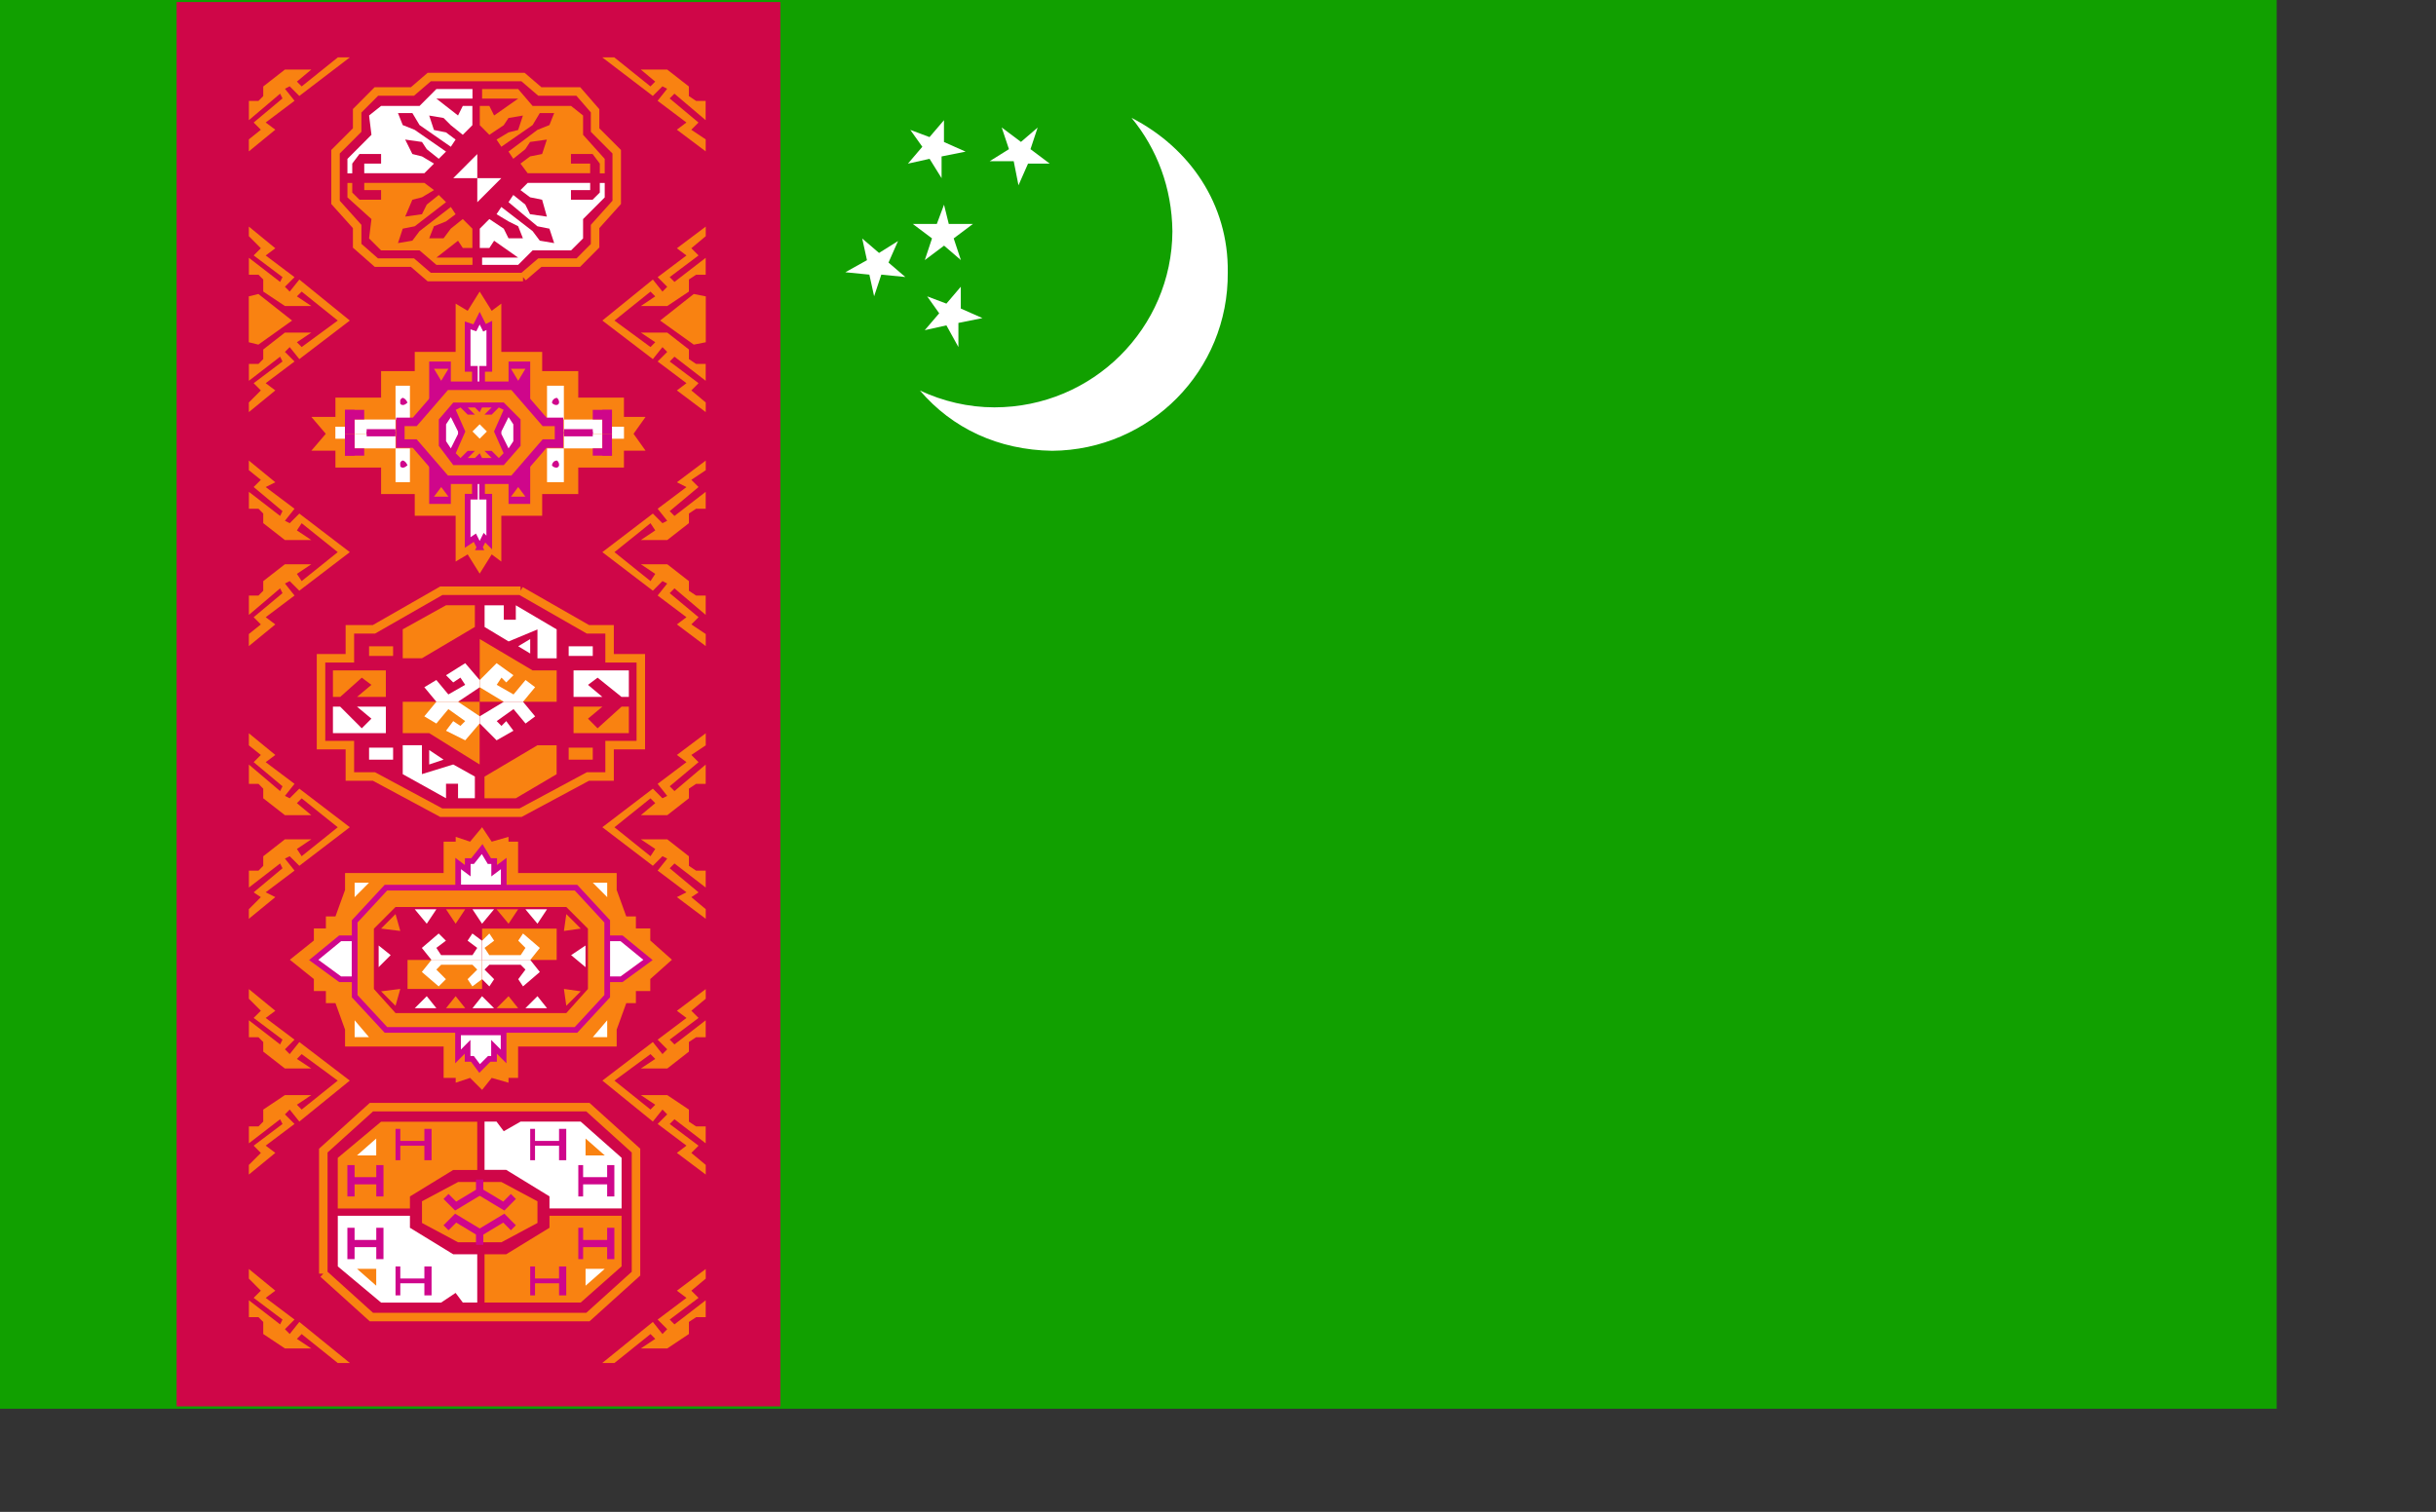 <?xml version="1.0" encoding="UTF-8" standalone="no"?>
<svg
   xmlns:dc="http://purl.org/dc/elements/1.1/"
   xmlns:cc="http://web.resource.org/cc/"
   xmlns:rdf="http://www.w3.org/1999/02/22-rdf-syntax-ns#"
   xmlns:svg="http://www.w3.org/2000/svg"
   xmlns="http://www.w3.org/2000/svg"
   xmlns:sodipodi="http://inkscape.sourceforge.net/DTD/sodipodi-0.dtd"
   xmlns:inkscape="http://www.inkscape.org/namespaces/inkscape"
   width="704pt"
   height="437pt"
   id="svg2"
   sodipodi:version="0.32"
   inkscape:version="0.43"
   sodipodi:docname="turkmenistan3.svg"
   sodipodi:docbase="flags/src"
   version="1.0">
  <rect width="100%" height="100%" fill="#333333" stroke="none"/>
  <sodipodi:namedview
     inkscape:cy="41.638135"
     inkscape:cx="417.5831"
     inkscape:zoom="0.70710678"
     inkscape:window-height="1109"
     inkscape:window-width="988"
     inkscape:pageshadow="2"
     inkscape:pageopacity="0.0"
     borderopacity="1.0"
     bordercolor="#666666"
     pagecolor="#ffffff"
     id="base"
     inkscape:window-x="175"
     inkscape:window-y="35"
     inkscape:current-layer="svg2" />
  <defs
     id="defs4">
    <marker
       id="ArrowEnd"
       viewBox="0 0 10 10"
       refX="0"
       refY="5"
       markerUnits="strokeWidth"
       markerWidth="4"
       markerHeight="3"
       orient="auto">
      <path
         d="M 0,0 L 10,5 L 0,10 L 0,0 z "
         id="path7" />
    </marker>
    <marker
       id="ArrowStart"
       viewBox="0 0 10 10"
       refX="10"
       refY="5"
       markerUnits="strokeWidth"
       markerWidth="4"
       markerHeight="3"
       orient="auto">
      <path
         d="M 10,0 L 0,5 L 10,10 L 10,0 z "
         id="path10" />
    </marker>
  </defs>
  <g
     id="g1845"
     transform="matrix(5,0,0,5,-43.975,-210.506)">
    <path
       style="fill:#11a000;stroke:none;fill-opacity:1"
       d="M 8.504,150.688 L 184.25,150.688 L 184.25,42.07 L 8.504,42.07 L 8.504,150.688 z "
       id="path16" />
    <path
       style="fill:none;stroke:#000000;stroke-width:0"
       d="M 8.504,150.688 L 184.25,150.688 L 184.25,42.07 L 8.504,42.07 L 8.504,150.688 z "
       id="path18" />
    <path
       style="fill:#cf0648;stroke:none;fill-opacity:1"
       d="M 22.406,150.504 L 68.934,150.504 L 68.934,42.258 L 22.406,42.258 L 22.406,150.504 z "
       id="path20" />
    <path
       style="fill:#ffffff;stroke:none"
       d="M 79.688,72.199 C 82.191,75.129 85.734,76.785 89.883,76.848 C 97.394,76.789 103.488,70.676 103.414,63.086 C 103.484,57.828 100.461,53.477 95.996,51.184 C 97.957,53.563 99.109,56.574 99.148,59.926 C 99.113,67.387 93.023,73.496 85.43,73.5 C 83.426,73.5 81.453,73.031 79.684,72.199"
       id="path22" />
    <path
       style="fill:#ffffff;stroke:none"
       d="M 83.766,59.363 L 81.914,59.363 L 81.547,57.879 L 80.992,59.363 L 79.141,59.363 L 80.621,60.477 L 80.066,62.149 L 81.551,61.035 L 82.848,62.149 L 82.293,60.477 L 83.773,59.363"
       id="path24" />
    <path
       style="fill:#ffffff;stroke:none"
       d="M 78.023,60.668 L 76.539,61.598 L 75.242,60.484 L 75.609,62.156 L 73.941,63.086 L 75.793,63.27 L 76.16,64.938 L 76.715,63.27 L 78.566,63.453 L 77.269,62.34 L 78.008,60.668"
       id="path26" />
    <path
       style="fill:#ffffff;stroke:none"
       d="M 82.84,64.203 L 81.731,65.504 L 80.25,64.945 L 81.176,66.25 L 80.062,67.551 L 81.731,67.18 L 82.656,68.852 L 82.656,66.992 L 84.508,66.621 L 82.84,65.883 L 82.84,64.211"
       id="path28" />
    <path
       style="fill:#ffffff;stroke:none"
       d="M 81.543,51.367 L 80.43,52.668 L 78.949,52.113 L 79.875,53.414 L 78.766,54.715 L 80.434,54.344 L 81.359,55.832 L 81.359,54.16 L 83.211,53.789 L 81.543,53.047 L 81.543,51.375"
       id="path30" />
    <path
       style="fill:#ffffff;stroke:none"
       d="M 88.773,51.926 L 87.477,53.039 L 85.992,51.926 L 86.551,53.598 L 85.066,54.527 L 86.918,54.527 L 87.285,56.383 L 88.023,54.711 L 89.691,54.711 L 88.211,53.598 L 88.766,51.926"
       id="path32" />
    <path
       style="fill:#f98211;stroke:none"
       d="M 35.754,66.809 L 31.863,63.649 L 31.121,64.578 L 30.754,64.207 L 31.492,63.465 L 29.27,61.793 L 30.012,61.238 L 27.973,59.566 L 27.973,60.305 L 28.898,61.234 L 28.344,61.789 L 30.566,63.461 L 30.383,63.832 L 27.977,61.973 L 27.977,63.277 L 28.715,63.277 L 29.082,63.645 L 29.082,64.574 L 30.75,65.688 L 32.785,65.688 L 31.676,64.945 L 32.043,64.578 L 34.824,66.809 L 32.043,68.852 L 31.676,68.481 L 32.785,67.738 L 30.75,67.738 L 29.082,69.039 L 29.082,69.781 L 28.715,70.152 L 27.977,70.152 L 27.977,71.453 L 30.383,69.594 L 30.566,69.965 L 28.344,71.637 L 28.898,72.195 L 27.973,73.125 L 27.973,73.867 L 30.012,72.195 L 29.27,71.637 L 31.492,69.965 L 30.754,69.227 L 31.121,68.856 L 31.863,69.781 L 35.754,66.809"
       id="path34" />
    <path
       style="fill:#f98211;stroke:none"
       d="M 31.305,66.809 L 28.707,64.762 L 27.969,64.945 L 27.969,68.481 L 28.707,68.664 L 31.305,66.809"
       id="path36" />
    <path
       style="fill:none;stroke:#f98211;stroke-width:0.655"
       d="M 49.102,63.457 L 50.398,62.344 L 53.363,62.344 L 54.656,61.043 L 54.656,59.559 L 56.324,57.699 L 56.324,53.797 L 54.656,52.125 L 54.656,50.641 L 53.363,49.152 L 50.398,49.152 L 49.102,48.039 L 41.875,48.039 L 40.582,49.152 L 37.801,49.152 L 36.32,50.641 L 36.32,52.125 L 34.652,53.797 L 34.652,57.699 L 36.32,59.559 L 36.32,61.043 L 37.801,62.344 L 40.582,62.344 L 41.875,63.457 L 49.102,63.457"
       id="path38" />
    <path
       style="fill:#ffffff;stroke:none"
       d="M 35.938,55.461 L 35.57,55.461 L 35.57,54.348 L 37.422,52.492 L 37.238,51.004 L 38.164,50.266 L 41.129,50.266 L 42.426,48.965 L 45.207,48.965 L 45.207,49.703 L 42.426,49.703 L 44.094,51.004 L 44.461,50.266 L 45.199,50.266 L 45.199,51.75 L 44.461,52.492 L 43.535,51.75 L 42.98,51.195 L 41.871,51.008 L 42.238,52.121 L 43.164,52.305 L 43.906,52.859 L 43.539,53.414 L 41.129,51.742 L 40.574,50.816 L 39.465,50.816 L 39.832,51.742 L 40.758,52.113 L 43.168,53.785 L 42.609,54.34 L 41.684,53.602 L 41.316,53.043 L 40.02,52.859 L 40.574,53.973 L 41.312,54.156 L 42.242,54.711 L 41.5,55.453 L 36.867,55.453 L 36.867,54.711 L 38.164,54.711 L 38.164,53.973 L 36.496,53.973 L 35.941,54.711 L 35.941,55.453"
       id="path40" />
    <path
       style="fill:#f98211;stroke:none"
       d="M 35.938,56.203 L 35.57,56.203 L 35.57,57.316 L 37.422,58.988 L 37.238,60.477 L 38.164,61.402 L 41.129,61.402 L 42.426,62.516 L 45.207,62.516 L 45.207,61.957 L 42.426,61.957 L 44.094,60.656 L 44.461,61.215 L 45.199,61.215 L 45.199,59.727 L 44.461,58.984 L 43.535,59.727 L 42.98,60.469 L 41.871,60.469 L 42.238,59.539 L 43.164,59.168 L 43.906,58.613 L 43.539,58.055 L 41.129,59.914 L 40.574,60.652 L 39.465,60.84 L 39.832,59.727 L 40.758,59.543 L 43.168,57.684 L 42.609,57.129 L 41.684,57.871 L 41.316,58.613 L 40.02,58.797 L 40.574,57.496 L 41.312,57.309 L 42.242,56.754 L 41.5,56.199 L 36.867,56.199 L 36.867,56.754 L 38.164,56.754 L 38.164,57.496 L 36.496,57.496 L 35.941,56.942 L 35.941,56.199"
       id="path42" />
    <path
       style="fill:#f98211;stroke:none"
       d="M 55.031,55.461 L 55.398,55.461 L 55.398,54.348 L 53.73,52.492 L 53.73,51.004 L 52.805,50.266 L 49.84,50.266 L 48.727,48.965 L 45.949,48.965 L 45.949,49.703 L 48.727,49.703 L 46.875,51.004 L 46.508,50.266 L 45.77,50.266 L 45.77,51.75 L 46.508,52.492 L 47.617,51.75 L 47.984,51.195 L 49.094,51.008 L 48.727,52.121 L 47.988,52.305 L 47.062,52.859 L 47.43,53.414 L 49.84,51.742 L 50.395,50.816 L 51.504,50.816 L 51.137,51.742 L 50.211,52.113 L 47.984,53.785 L 48.352,54.34 L 49.277,53.602 L 49.645,53.043 L 50.941,52.859 L 50.574,53.973 L 49.648,54.156 L 48.906,54.711 L 49.461,55.453 L 54.277,55.453 L 54.277,54.711 L 52.797,54.711 L 52.797,53.973 L 54.465,53.973 L 55.02,54.711 L 55.02,55.453"
       id="path44" />
    <path
       style="fill:#ffffff;stroke:none"
       d="M 55.031,56.203 L 55.398,56.203 L 55.398,57.316 L 53.73,58.988 L 53.73,60.477 L 52.805,61.402 L 49.84,61.402 L 48.727,62.516 L 45.949,62.516 L 45.949,61.957 L 48.727,61.957 L 46.875,60.656 L 46.508,61.215 L 45.77,61.215 L 45.77,59.727 L 46.508,58.984 L 47.617,59.727 L 47.984,60.469 L 49.094,60.469 L 48.727,59.539 L 47.988,59.168 L 47.062,58.613 L 47.43,58.055 L 49.84,59.914 L 50.395,60.652 L 51.504,60.84 L 51.137,59.727 L 50.211,59.543 L 47.984,57.684 L 48.352,57.129 L 49.277,57.871 L 49.645,58.613 L 50.941,58.797 L 50.574,57.496 L 49.648,57.309 L 48.906,56.754 L 49.461,56.199 L 54.277,56.199 L 54.277,56.754 L 52.797,56.754 L 52.797,57.496 L 54.465,57.496 L 55.02,56.942 L 55.02,56.199"
       id="path46" />
    <path
       style="fill:#ffffff;stroke:none"
       d="M 45.578,55.832 L 43.727,55.832 L 45.578,53.977 L 45.578,55.832"
       id="path48" />
    <path
       style="fill:#ffffff;stroke:none"
       d="M 45.578,55.832 L 45.578,57.688 L 47.43,55.832 L 45.578,55.832"
       id="path50" />
    <path
       style="fill:#f98211;stroke:none"
       d="M 35.008,95.824 L 36.676,94.336 L 37.418,94.891 L 36.309,95.82 L 38.531,95.82 L 38.531,93.773 L 34.453,93.773 L 34.453,95.82 L 35.008,95.82"
       id="path52" />
    <path
       style="fill:#f98211;stroke:none"
       d="M 37.238,92.66 L 39.09,92.66 L 39.09,91.918 L 37.238,91.918 L 37.238,92.66 z "
       id="path54" />
    <path
       style="fill:#f98211;stroke:none"
       d="M 45.391,88.754 L 43.168,88.754 L 39.832,90.609 L 39.832,92.84 L 41.312,92.84 L 45.391,90.426 L 45.391,88.754"
       id="path56" />
    <path
       style="fill:#ffffff;stroke:none"
       d="M 35.008,96.567 L 36.676,98.238 L 37.418,97.496 L 36.309,96.57 L 38.531,96.57 L 38.531,98.613 L 34.453,98.613 L 34.453,96.57 L 35.008,96.57"
       id="path58" />
    <path
       style="fill:#ffffff;stroke:none"
       d="M 37.238,100.656 L 39.09,100.656 L 39.09,99.731 L 37.238,99.731 L 37.238,100.656 z "
       id="path60" />
    <path
       style="fill:#ffffff;stroke:none"
       d="M 56.699,95.824 L 54.848,94.336 L 54.109,94.891 L 55.219,95.82 L 52.996,95.82 L 52.996,93.773 L 57.258,93.773 L 57.258,95.82 L 56.703,95.82"
       id="path62" />
    <path
       style="fill:#ffffff;stroke:none"
       d="M 52.621,92.66 L 54.477,92.66 L 54.477,91.918 L 52.621,91.918 L 52.621,92.66 z "
       id="path64" />
    <path
       style="fill:none;stroke:#f98211;stroke-width:0.655"
       d="M 48.914,87.637 L 54.105,90.609 L 55.773,90.609 L 55.773,92.84 L 58.18,92.84 L 58.18,99.535 L 55.773,99.535 L 55.773,101.953 L 54.105,101.953 L 48.914,104.742 L 42.801,104.742 L 37.613,101.953 L 35.758,101.953 L 35.758,99.535 L 33.535,99.535 L 33.535,92.84 L 35.758,92.84 L 35.758,90.609 L 37.613,90.609 L 42.801,87.637 L 48.914,87.637"
       id="path66" />
    <path
       style="fill:#f98211;stroke:none"
       d="M 56.699,96.567 L 54.848,98.238 L 54.109,97.496 L 55.219,96.57 L 52.996,96.57 L 52.996,98.613 L 57.258,98.613 L 57.258,96.57 L 56.703,96.57"
       id="path68" />
    <path
       style="fill:#f98211;stroke:none"
       d="M 52.621,100.656 L 54.477,100.656 L 54.477,99.731 L 52.621,99.731 L 52.621,100.656 z "
       id="path70" />
    <path
       style="fill:#f98211;stroke:none"
       d="M 46.133,103.633 L 48.543,103.633 L 51.691,101.777 L 51.691,99.547 L 50.211,99.547 L 46.133,101.965 L 46.133,103.637"
       id="path72" />
    <path
       style="fill:#f98211;stroke:none"
       d="M 39.832,96.192 L 39.832,98.609 L 41.867,98.609 L 45.758,101.027 L 45.758,96.192 L 39.828,96.192"
       id="path74" />
    <path
       style="fill:#f98211;stroke:none"
       d="M 51.695,96.192 L 51.695,93.777 L 49.844,93.777 L 45.766,91.359 L 45.766,96.192 L 51.695,96.192"
       id="path76" />
    <path
       style="fill:#ffffff;stroke:none"
       d="M 41.312,101.773 L 41.312,99.543 L 39.832,99.543 L 39.832,101.773 L 43.168,103.629 L 43.168,102.512 L 44.094,102.512 L 44.094,103.629 L 45.391,103.629 L 45.391,101.957 L 43.723,101.027 L 41.312,101.77"
       id="path78" />
    <path
       style="fill:#ffffff;stroke:none"
       d="M 42.98,100.656 L 41.871,99.914 L 41.871,101.027 L 42.98,100.656"
       id="path80" />
    <path
       style="fill:#ffffff;stroke:none"
       d="M 50.215,90.613 L 50.215,92.844 L 51.695,92.844 L 51.695,90.613 L 48.547,88.758 L 48.547,89.871 L 47.621,89.871 L 47.621,88.758 L 46.141,88.758 L 46.141,90.43 L 47.992,91.543 L 50.219,90.617"
       id="path82" />
    <path
       style="fill:#ffffff;stroke:none"
       d="M 48.73,91.914 L 49.656,92.473 L 49.656,91.359 L 48.73,91.914"
       id="path84" />
    <path
       style="fill:#ffffff;stroke:none"
       d="M 41.5,95.078 L 42.426,96.192 L 44.094,96.192 L 45.762,95.078 L 45.762,94.52 L 44.648,93.219 L 43.168,94.148 L 43.723,94.703 L 44.277,94.332 L 44.645,94.887 L 43.348,95.629 L 42.422,94.516 L 41.496,95.074"
       id="path86" />
    <path
       style="fill:#ffffff;stroke:none"
       d="M 41.5,97.309 L 42.426,96.195 L 44.094,96.195 L 45.762,97.309 L 45.762,97.863 L 44.648,99.164 L 43.168,98.426 L 43.723,97.684 L 44.277,98.055 L 44.645,97.684 L 43.348,96.758 L 42.422,97.871 L 41.496,97.317"
       id="path88" />
    <path
       style="fill:#ffffff;stroke:none"
       d="M 50.027,97.309 L 49.102,96.195 L 47.621,96.195 L 45.77,97.309 L 45.77,97.863 L 47.066,99.164 L 48.363,98.426 L 47.809,97.684 L 47.441,98.055 L 47.074,97.684 L 48.371,96.758 L 49.297,97.871 L 50.039,97.317"
       id="path90" />
    <path
       style="fill:#ffffff;stroke:none"
       d="M 50.027,95.078 L 49.102,96.192 L 47.621,96.192 L 45.77,95.078 L 45.77,94.52 L 47.066,93.219 L 48.363,94.148 L 47.809,94.703 L 47.441,94.332 L 47.074,94.887 L 48.371,95.629 L 49.297,94.516 L 50.039,95.074"
       id="path92" />
    <path
       style="fill:#f98211;stroke:none"
       d="M 34.824,135.254 L 34.824,131.352 L 38.16,128.563 L 45.574,128.563 L 45.574,132.281 L 43.723,132.281 L 40.387,134.324 L 40.387,135.254 L 34.828,135.254"
       id="path94" />
    <path
       style="fill:#ffffff;stroke:none"
       d="M 36.309,131.16 L 37.789,129.859 L 37.789,131.16 L 36.309,131.16"
       id="path96" />
    <path
       style="fill:#cf068b;stroke:none"
       d="M 35.566,134.324 L 36.121,134.324 L 36.121,131.906 L 35.566,131.906 L 35.566,134.324 z "
       id="path98" />
    <path
       style="fill:#cf068b;stroke:none"
       d="M 37.793,134.324 L 38.348,134.324 L 38.348,131.906 L 37.793,131.906 L 37.793,134.324 z "
       id="path100" />
    <path
       style="fill:#cf068b;stroke:none"
       d="M 35.75,133.391 L 38.16,133.391 L 38.16,132.836 L 35.75,132.836 L 35.75,133.391 z "
       id="path102" />
    <path
       style="fill:#cf068b;stroke:none"
       d="M 39.277,131.531 L 39.645,131.531 L 39.645,129.113 L 39.277,129.113 L 39.277,131.531 z "
       id="path104" />
    <path
       style="fill:#cf068b;stroke:none"
       d="M 41.5,131.531 L 42.055,131.531 L 42.055,129.113 L 41.5,129.113 L 41.5,131.531 z "
       id="path106" />
    <path
       style="fill:#cf068b;stroke:none"
       d="M 39.461,130.414 L 41.871,130.414 L 41.871,130.043 L 39.461,130.043 L 39.461,130.414 z "
       id="path108" />
    <path
       style="fill:#ffffff;stroke:none"
       d="M 48.914,128.555 L 53.547,128.555 L 56.699,131.344 L 56.699,135.246 L 51.141,135.246 L 51.141,134.316 L 47.805,132.273 L 46.137,132.273 L 46.137,128.555 L 47.062,128.555 L 47.617,129.297 L 48.914,128.555"
       id="path110" />
    <path
       style="fill:#ffffff;stroke:none"
       d="M 42.797,142.504 L 38.164,142.504 L 34.828,139.715 L 34.828,135.813 L 40.387,135.813 L 40.387,136.738 L 43.723,138.781 L 45.574,138.781 L 45.574,142.5 L 44.461,142.5 L 43.906,141.758 L 42.793,142.5"
       id="path112" />
    <path
       style="fill:#f98211;stroke:none"
       d="M 55.402,131.16 L 53.922,129.859 L 53.922,131.16 L 55.402,131.16"
       id="path114" />
    <path
       style="fill:#cf068b;stroke:none"
       d="M 55.586,134.324 L 56.141,134.324 L 56.141,131.906 L 55.586,131.906 L 55.586,134.324 z "
       id="path116" />
    <path
       style="fill:#cf068b;stroke:none"
       d="M 53.363,134.324 L 53.734,134.324 L 53.734,131.906 L 53.363,131.906 L 53.363,134.324 z "
       id="path118" />
    <path
       style="fill:#cf068b;stroke:none"
       d="M 53.547,133.391 L 55.957,133.391 L 55.957,132.836 L 53.547,132.836 L 53.547,133.391 z "
       id="path120" />
    <path
       style="fill:#cf068b;stroke:none"
       d="M 51.879,131.531 L 52.434,131.531 L 52.434,129.113 L 51.879,129.113 L 51.879,131.531 z "
       id="path122" />
    <path
       style="fill:#cf068b;stroke:none"
       d="M 49.656,131.531 L 50.027,131.531 L 50.027,129.113 L 49.656,129.113 L 49.656,131.531 z "
       id="path124" />
    <path
       style="fill:#cf068b;stroke:none"
       d="M 49.844,130.414 L 52.25,130.414 L 52.25,130.043 L 49.844,130.043 L 49.844,130.414 z "
       id="path126" />
    <path
       style="fill:none;stroke:#f98211;stroke-width:0.655"
       d="M 33.711,140.273 L 37.418,143.621 L 54.102,143.621 L 57.809,140.273 L 57.809,130.789 L 54.102,127.441 L 37.418,127.441 L 33.711,130.789 L 33.711,140.273"
       id="path128" />
    <path
       style="fill:#f98211;stroke:none"
       d="M 56.699,135.809 L 56.699,139.711 L 53.547,142.5 L 46.137,142.5 L 46.137,138.781 L 47.805,138.781 L 51.141,136.738 L 51.141,135.813 L 56.699,135.813"
       id="path130" />
    <path
       style="fill:#f98211;stroke:none"
       d="M 47.434,137.856 L 50.215,136.367 L 50.215,134.695 L 47.434,133.211 L 44.098,133.211 L 41.316,134.695 L 41.316,136.367 L 44.098,137.856 L 47.434,137.856"
       id="path132" />
    <path
       style="fill:#ffffff;stroke:none"
       d="M 55.402,139.902 L 53.922,141.203 L 53.922,139.902 L 55.402,139.902"
       id="path134" />
    <path
       style="fill:#cf068b;stroke:none"
       d="M 55.586,139.156 L 56.141,139.156 L 56.141,136.738 L 55.586,136.738 L 55.586,139.156 z "
       id="path136" />
    <path
       style="fill:#cf068b;stroke:none"
       d="M 53.363,139.156 L 53.734,139.156 L 53.734,136.738 L 53.363,136.738 L 53.363,139.156 z "
       id="path138" />
    <path
       style="fill:#cf068b;stroke:none"
       d="M 53.547,138.231 L 55.957,138.231 L 55.957,137.676 L 53.547,137.676 L 53.547,138.231 z "
       id="path140" />
    <path
       style="fill:#cf068b;stroke:none"
       d="M 51.879,141.949 L 52.434,141.949 L 52.434,139.719 L 51.879,139.719 L 51.879,141.949 z "
       id="path142" />
    <path
       style="fill:#cf068b;stroke:none"
       d="M 49.656,141.949 L 50.027,141.949 L 50.027,139.719 L 49.656,139.719 L 49.656,141.949 z "
       id="path144" />
    <path
       style="fill:#cf068b;stroke:none"
       d="M 49.844,141.016 L 52.25,141.016 L 52.25,140.648 L 49.844,140.648 L 49.844,141.016 z "
       id="path146" />
    <path
       style="fill:none;stroke:#cf068b;stroke-width:0.547"
       d="M 43.168,134.324 L 43.91,135.066 L 45.762,133.953 L 45.762,133.027"
       id="path148" />
    <path
       style="fill:none;stroke:#cf068b;stroke-width:0.547"
       d="M 43.168,136.738 L 43.91,135.996 L 45.762,137.109 L 45.762,138.035"
       id="path150" />
    <path
       style="fill:none;stroke:#cf068b;stroke-width:0.547"
       d="M 48.359,134.324 L 47.621,135.066 L 45.77,133.953 L 45.77,133.027"
       id="path152" />
    <path
       style="fill:none;stroke:#cf068b;stroke-width:0.547"
       d="M 48.359,136.738 L 47.621,135.996 L 45.77,137.109 L 45.77,138.035"
       id="path154" />
    <path
       style="fill:#f98211;stroke:none"
       d="M 36.309,139.902 L 37.789,141.203 L 37.789,139.902 L 36.309,139.902"
       id="path156" />
    <path
       style="fill:#cf068b;stroke:none"
       d="M 35.566,139.156 L 36.121,139.156 L 36.121,136.738 L 35.566,136.738 L 35.566,139.156 z "
       id="path158" />
    <path
       style="fill:#cf068b;stroke:none"
       d="M 37.793,139.156 L 38.348,139.156 L 38.348,136.738 L 37.793,136.738 L 37.793,139.156 z "
       id="path160" />
    <path
       style="fill:#cf068b;stroke:none"
       d="M 35.75,138.231 L 38.16,138.231 L 38.16,137.676 L 35.75,137.676 L 35.75,138.231 z "
       id="path162" />
    <path
       style="fill:#cf068b;stroke:none"
       d="M 39.277,141.949 L 39.645,141.949 L 39.645,139.719 L 39.277,139.719 L 39.277,141.949 z "
       id="path164" />
    <path
       style="fill:#cf068b;stroke:none"
       d="M 41.5,141.949 L 42.055,141.949 L 42.055,139.719 L 41.5,139.719 L 41.5,141.949 z "
       id="path166" />
    <path
       style="fill:#cf068b;stroke:none"
       d="M 39.461,141.016 L 41.871,141.016 L 41.871,140.648 L 39.461,140.648 L 39.461,141.016 z "
       id="path168" />
    <path
       style="fill:#f98211;stroke:none"
       d="M 45.949,105.863 L 46.688,106.977 L 47.984,106.606 L 47.984,106.977 L 48.723,106.977 L 48.723,109.395 L 56.32,109.395 L 56.32,110.695 L 57.059,112.738 L 57.801,112.738 L 57.801,113.664 L 58.91,113.664 L 58.91,114.594 L 60.578,116.078 L 58.91,117.566 L 58.91,118.492 L 57.801,118.492 L 57.801,119.422 L 57.059,119.422 L 56.32,121.465 L 56.32,122.766 L 48.723,122.766 L 48.723,125.184 L 47.984,125.184 L 47.984,125.555 L 46.688,125.184 L 45.949,126.109 L 45.023,125.184 L 43.914,125.555 L 43.914,125.184 L 42.984,125.184 L 42.984,122.766 L 35.387,122.766 L 35.387,121.465 L 34.648,119.422 L 33.91,119.422 L 33.91,118.492 L 32.984,118.492 L 32.984,117.566 L 31.133,116.078 L 32.984,114.594 L 32.984,113.664 L 33.91,113.664 L 33.91,112.738 L 34.648,112.738 L 35.387,110.695 L 35.387,109.395 L 42.984,109.395 L 42.984,106.977 L 43.914,106.977 L 43.914,106.606 L 45.023,106.977 L 45.949,105.863"
       id="path170" />
    <path
       style="fill:#ffffff;stroke:none"
       d="M 55.59,110.141 L 55.59,111.254 L 54.48,110.141 L 55.59,110.141"
       id="path172" />
    <path
       style="fill:#ffffff;stroke:none"
       d="M 47.617,110.516 L 47.617,108.66 L 46.879,109.215 L 46.879,108.473 L 46.512,108.473 L 45.957,107.547 L 45.219,108.473 L 44.852,108.473 L 44.852,109.215 L 44.113,108.66 L 44.113,110.516 L 47.633,110.516"
       id="path174" />
    <path
       style="fill:none;stroke:#cf068b;stroke-width:0.439"
       d="M 47.617,110.516 L 47.617,108.66 L 46.879,109.215 L 46.879,108.473 L 46.508,108.473 L 45.953,107.547 L 45.215,108.473 L 44.844,108.473 L 44.844,109.215 L 44.105,108.66 L 44.105,110.516 L 47.625,110.516 L 47.617,110.516 z "
       id="path176" />
    <path
       style="fill:#ffffff;stroke:none"
       d="M 55.59,117.582 L 56.699,117.582 L 58.738,116.094 L 56.699,114.426 L 55.59,114.426 L 55.59,117.586"
       id="path178" />
    <path
       style="fill:none;stroke:#cf068b;stroke-width:0.439"
       d="M 55.586,117.582 L 56.695,117.582 L 58.734,116.094 L 56.695,114.426 L 55.586,114.426 L 55.586,117.586 L 55.586,117.582 z "
       id="path180" />
    <path
       style="fill:#ffffff;stroke:none"
       d="M 55.59,122.047 L 55.59,120.742 L 54.48,122.047 L 55.59,122.047"
       id="path182" />
    <path
       style="fill:#ffffff;stroke:none"
       d="M 36.125,117.582 L 35.012,117.582 L 32.977,116.094 L 35.012,114.426 L 36.125,114.426 L 36.125,117.586"
       id="path184" />
    <path
       style="fill:none;stroke:#cf068b;stroke-width:0.439"
       d="M 36.121,117.582 L 35.008,117.582 L 32.973,116.094 L 35.008,114.426 L 36.121,114.426 L 36.121,117.586 L 36.121,117.582 z "
       id="path186" />
    <path
       style="fill:#ffffff;stroke:none"
       d="M 36.125,122.047 L 36.125,120.742 L 37.234,122.047 L 36.125,122.047"
       id="path188" />
    <path
       style="fill:#ffffff;stroke:none"
       d="M 44.094,121.676 L 44.094,123.531 L 44.832,122.789 L 44.832,123.719 L 45.199,123.719 L 45.754,124.457 L 46.492,123.719 L 46.859,123.719 L 46.859,122.789 L 47.598,123.531 L 47.598,121.676 L 44.078,121.676"
       id="path190" />
    <path
       style="fill:none;stroke:#cf068b;stroke-width:0.439"
       d="M 44.094,121.676 L 44.094,123.531 L 44.832,122.789 L 44.832,123.719 L 45.203,123.719 L 45.758,124.461 L 46.496,123.719 L 46.867,123.719 L 46.867,122.789 L 47.605,123.531 L 47.605,121.676 L 44.086,121.676 L 44.094,121.676 z "
       id="path192" />
    <path
       style="fill:#f98211;stroke:none"
       d="M 45.949,121.488 L 38.539,121.488 L 36.129,118.887 L 36.129,113.121 L 38.539,110.52 L 53.184,110.52 L 55.59,113.121 L 55.59,118.887 L 53.184,121.488 L 45.953,121.488"
       id="path194" />
    <path
       style="fill:none;stroke:#cf068b;stroke-width:0.439"
       d="M 45.949,121.488 L 38.539,121.488 L 36.129,118.887 L 36.129,113.121 L 38.539,110.52 L 53.184,110.52 L 55.59,113.121 L 55.59,118.887 L 53.184,121.488 L 45.953,121.488 L 45.949,121.488 z "
       id="path196" />
    <path
       style="fill:#ffffff;stroke:none"
       d="M 36.125,110.141 L 36.125,111.254 L 37.234,110.141 L 36.125,110.141"
       id="path198" />
    <path
       style="fill:#cf0648;stroke:none;fill-opacity:1"
       d="M 45.949,120.188 L 39.277,120.188 L 37.609,118.332 L 37.609,113.684 L 39.277,112.012 L 52.438,112.012 L 54.105,113.684 L 54.105,118.332 L 52.438,120.188 L 45.949,120.188"
       id="path200" />
    <path
       style="fill:#ffffff;stroke:none"
       d="M 42.426,112.188 L 41.684,113.301 L 40.758,112.188 L 42.426,112.188"
       id="path202" />
    <path
       style="fill:#f98211;stroke:none"
       d="M 44.648,112.188 L 43.91,113.301 L 43.168,112.188 L 44.648,112.188"
       id="path204" />
    <path
       style="fill:#ffffff;stroke:none"
       d="M 37.977,114.981 L 38.902,115.723 L 37.977,116.648 L 37.977,114.977"
       id="path206" />
    <path
       style="fill:#f98211;stroke:none"
       d="M 39.277,112.559 L 39.645,113.859 L 38.164,113.676 L 39.273,112.563"
       id="path208" />
    <path
       style="fill:#ffffff;stroke:none"
       d="M 49.285,112.188 L 50.215,113.301 L 50.953,112.188 L 49.285,112.188"
       id="path210" />
    <path
       style="fill:#f98211;stroke:none"
       d="M 47.062,112.188 L 47.988,113.301 L 48.727,112.188 L 47.059,112.188"
       id="path212" />
    <path
       style="fill:#f98211;stroke:none"
       d="M 52.438,112.559 L 52.254,113.859 L 53.551,113.676 L 52.441,112.563"
       id="path214" />
    <path
       style="fill:#ffffff;stroke:none"
       d="M 49.285,119.813 L 50.215,118.887 L 50.953,119.813 L 49.285,119.813"
       id="path216" />
    <path
       style="fill:#f98211;stroke:none"
       d="M 47.062,119.813 L 47.988,118.887 L 48.727,119.813 L 47.059,119.813"
       id="path218" />
    <path
       style="fill:#f98211;stroke:none"
       d="M 52.438,119.629 L 52.254,118.328 L 53.551,118.512 L 52.441,119.625"
       id="path220" />
    <path
       style="fill:#ffffff;stroke:none"
       d="M 42.426,119.813 L 41.684,118.887 L 40.758,119.813 L 42.426,119.813"
       id="path222" />
    <path
       style="fill:#f98211;stroke:none"
       d="M 44.648,119.813 L 43.91,118.887 L 43.168,119.813 L 44.648,119.813"
       id="path224" />
    <path
       style="fill:#f98211;stroke:none"
       d="M 39.277,119.629 L 39.645,118.328 L 38.164,118.512 L 39.273,119.625"
       id="path226" />
    <path
       style="fill:#ffffff;stroke:none"
       d="M 45.207,112.188 L 45.945,113.301 L 46.871,112.188 L 45.203,112.188"
       id="path228" />
    <path
       style="fill:#ffffff;stroke:none"
       d="M 45.207,119.813 L 45.945,118.887 L 46.871,119.813 L 45.203,119.813"
       id="path230" />
    <path
       style="fill:#ffffff;stroke:none"
       d="M 53.918,114.981 L 52.809,115.723 L 53.918,116.648 L 53.918,114.977"
       id="path232" />
    <path
       style="fill:#f98211;stroke:none"
       d="M 40.203,118.328 L 45.945,118.328 L 45.945,116.094 L 40.203,116.094 L 40.203,118.328 z "
       id="path234" />
    <path
       style="fill:#f98211;stroke:none"
       d="M 45.949,116.094 L 51.695,116.094 L 51.695,113.68 L 45.949,113.68 L 45.949,116.094 z "
       id="path236" />
    <path
       style="fill:#ffffff;stroke:none"
       d="M 45.207,115.723 L 45.574,115.164 L 44.832,114.609 L 45.199,114.055 L 45.938,114.609 L 45.938,116.094 L 42.047,116.094 L 41.305,115.168 L 42.602,114.055 L 43.16,114.609 L 42.422,115.164 L 42.789,115.723 L 45.199,115.723"
       id="path238" />
    <path
       style="fill:#ffffff;stroke:none"
       d="M 46.504,115.723 L 46.137,115.164 L 46.875,114.609 L 46.508,114.055 L 45.953,114.609 L 45.953,116.094 L 49.66,116.094 L 50.398,115.168 L 49.102,114.055 L 48.734,114.609 L 49.289,115.164 L 48.922,115.723 L 46.516,115.723"
       id="path240" />
    <path
       style="fill:#ffffff;stroke:none"
       d="M 46.504,116.465 L 46.137,116.836 L 46.875,117.578 L 46.508,118.133 L 45.953,117.578 L 45.953,116.09 L 49.66,116.09 L 50.398,117.02 L 49.102,118.133 L 48.734,117.578 L 49.289,116.836 L 48.922,116.465 L 46.516,116.465"
       id="path242" />
    <path
       style="fill:#ffffff;stroke:none"
       d="M 45.207,116.465 L 45.574,116.836 L 44.832,117.578 L 45.199,118.133 L 45.938,117.578 L 45.938,116.09 L 42.047,116.09 L 41.305,117.02 L 42.602,118.133 L 43.16,117.578 L 42.422,116.836 L 42.789,116.465 L 45.199,116.465"
       id="path244" />
    <path
       style="fill:#ffffff;stroke:none"
       d="M 45.207,68.109 L 45.762,68.852 L 46.316,68.109 L 45.207,68.109"
       id="path246" />
    <path
       style="fill:none;stroke:#cf068b;stroke-width:0.439"
       d="M 45.207,68.109 L 45.762,68.852 L 46.316,68.109 L 45.207,68.109"
       id="path248" />
    <path
       style="fill:#f98211;stroke:none"
       d="M 45.762,64.574 L 44.836,66.059 L 43.91,65.504 L 43.91,69.223 L 40.758,69.223 L 40.758,70.707 L 38.164,70.707 L 38.164,72.75 L 34.645,72.75 L 34.645,74.234 L 32.789,74.234 L 33.902,75.539 L 32.789,76.84 L 34.645,76.84 L 34.645,78.141 L 38.164,78.141 L 38.164,80.184 L 40.758,80.184 L 40.758,81.856 L 43.91,81.856 L 43.91,85.387 L 44.836,84.832 L 45.762,86.316 L 46.688,84.832 L 47.43,85.387 L 47.43,81.856 L 50.578,81.856 L 50.578,80.184 L 53.359,80.184 L 53.359,78.141 L 56.879,78.141 L 56.879,76.84 L 58.547,76.84 L 57.621,75.539 L 58.547,74.234 L 56.879,74.234 L 56.879,72.75 L 53.359,72.75 L 53.359,70.707 L 50.578,70.707 L 50.578,69.223 L 47.43,69.223 L 47.43,65.504 L 46.688,66.059 L 45.762,64.574"
       id="path250" />
    <path
       style="fill:#ffffff;stroke:none"
       d="M 45.949,72.574 L 45.949,70.531 L 46.504,70.531 L 46.504,67.184 L 46.137,67.367 L 45.77,66.625 L 45.402,67.367 L 44.848,67.184 L 44.848,70.531 L 45.402,70.531 L 45.402,72.574 L 45.957,72.574"
       id="path252" />
    <path
       style="fill:none;stroke:#cf068b;stroke-width:0.439"
       d="M 45.949,72.574 L 45.949,70.531 L 46.504,70.531 L 46.504,67.184 L 46.133,67.367 L 45.762,66.625 L 45.391,67.367 L 44.836,67.184 L 44.836,70.531 L 45.391,70.531 L 45.391,72.574 L 45.945,72.574 L 45.949,72.574 z "
       id="path254" />
    <path
       style="fill:#ffffff;stroke:none"
       d="M 45.762,84.289 L 45.395,83.547 L 44.84,83.918 L 44.84,80.387 L 45.395,80.387 L 45.395,78.344 L 45.949,78.344 L 45.949,80.387 L 46.504,80.387 L 46.504,83.918 L 46.137,83.547 L 45.77,84.289"
       id="path256" />
    <path
       style="fill:none;stroke:#cf068b;stroke-width:0.439"
       d="M 45.762,84.289 L 45.391,83.547 L 44.836,83.918 L 44.836,80.387 L 45.391,80.387 L 45.391,78.344 L 45.945,78.344 L 45.945,80.387 L 46.5,80.387 L 46.5,83.918 L 46.129,83.547 L 45.758,84.289 L 45.762,84.289 z "
       id="path258" />
    <path
       style="fill:#ffffff;stroke:none"
       d="M 34.641,75.918 L 35.379,75.918 L 35.379,74.992 L 34.641,74.992 L 34.641,75.918 z "
       id="path260" />
    <path
       style="fill:#ffffff;stroke:none"
       d="M 39.277,74.434 L 40.387,74.434 L 40.387,71.832 L 39.277,71.832 L 39.277,74.434 z "
       id="path262" />
    <path
       style="fill:#ffffff;stroke:none"
       d="M 50.953,74.434 L 52.25,74.434 L 52.25,71.832 L 50.953,71.832 L 50.953,74.434 z "
       id="path264" />
    <path
       style="fill:#ffffff;stroke:none"
       d="M 50.953,79.266 L 52.25,79.266 L 52.25,76.664 L 50.953,76.664 L 50.953,79.266 z "
       id="path266" />
    <path
       style="fill:#ffffff;stroke:none"
       d="M 39.277,79.266 L 40.387,79.266 L 40.387,76.664 L 39.277,76.664 L 39.277,79.266 z "
       id="path268" />
    <path
       style="fill:#ffffff;stroke:none"
       d="M 55.957,75.918 L 56.883,75.918 L 56.883,74.992 L 55.957,74.992 L 55.957,75.918 z "
       id="path270" />
    <path
       style="fill:#ffffff;stroke:none"
       d="M 36.125,75.551 L 39.277,75.551 L 39.277,74.438 L 36.125,74.438 L 36.125,75.551 z "
       id="path272" />
    <path
       style="fill:#ffffff;stroke:none"
       d="M 52.25,75.551 L 55.215,75.551 L 55.215,74.438 L 52.25,74.438 L 52.25,75.551 z "
       id="path274" />
    <path
       style="fill:#ffffff;stroke:none"
       d="M 52.25,76.664 L 55.215,76.664 L 55.215,75.551 L 52.25,75.551 L 52.25,76.664 z "
       id="path276" />
    <path
       style="fill:#ffffff;stroke:none"
       d="M 36.125,76.664 L 39.277,76.664 L 39.277,75.551 L 36.125,75.551 L 36.125,76.664 z "
       id="path278" />
    <path
       style="fill:#cf068b;stroke:none"
       d="M 37.051,75.734 L 39.273,75.734 L 39.273,75.363 L 37.051,75.363 L 37.051,75.734 z "
       id="path280" />
    <path
       style="fill:#cf068b;stroke:none"
       d="M 37.051,75.551 L 39.273,75.551 L 39.273,75.18 L 37.051,75.18 L 37.051,75.551 z "
       id="path282" />
    <path
       style="fill:#cf068b;stroke:none"
       d="M 52.25,75.551 L 54.477,75.551 L 54.477,75.18 L 52.25,75.18 L 52.25,75.551 z "
       id="path284" />
    <path
       style="fill:#cf068b;stroke:none"
       d="M 52.25,75.734 L 54.477,75.734 L 54.477,75.363 L 52.25,75.363 L 52.25,75.734 z "
       id="path286" />
    <path
       style="fill:#cf068b;stroke:none"
       d="M 35.379,75.551 L 36.121,75.551 L 36.121,73.692 L 35.379,73.692 L 35.379,75.551 z "
       id="path288" />
    <path
       style="fill:#cf068b;stroke:none"
       d="M 35.379,74.434 L 36.863,74.434 L 36.863,73.692 L 35.379,73.692 L 35.379,74.434 z "
       id="path290" />
    <path
       style="fill:#cf068b;stroke:none"
       d="M 55.215,75.551 L 55.957,75.551 L 55.957,73.692 L 55.215,73.692 L 55.215,75.551 z "
       id="path292" />
    <path
       style="fill:#cf068b;stroke:none"
       d="M 54.477,74.434 L 55.957,74.434 L 55.957,73.692 L 54.477,73.692 L 54.477,74.434 z "
       id="path294" />
    <path
       style="fill:#cf068b;stroke:none"
       d="M 55.215,77.223 L 55.957,77.223 L 55.957,75.551 L 55.215,75.551 L 55.215,77.223 z "
       id="path296" />
    <path
       style="fill:#cf068b;stroke:none"
       d="M 54.477,77.223 L 55.957,77.223 L 55.957,76.664 L 54.477,76.664 L 54.477,77.223 z "
       id="path298" />
    <path
       style="fill:#cf068b;stroke:none"
       d="M 35.379,77.223 L 36.121,77.223 L 36.121,75.551 L 35.379,75.551 L 35.379,77.223 z "
       id="path300" />
    <path
       style="fill:#cf068b;stroke:none"
       d="M 35.379,77.223 L 36.863,77.223 L 36.863,76.664 L 35.379,76.664 L 35.379,77.223 z "
       id="path302" />
    <path
       style="fill:#cf068b;stroke:none"
       d="M 39.832,73.316 C 39.992,73.328 40.105,73.211 40.199,73.133 C 40.105,72.926 39.992,72.809 39.832,72.762 C 39.707,72.805 39.594,72.922 39.648,73.133 C 39.594,73.211 39.707,73.328 39.832,73.316"
       id="path304" />
    <path
       style="fill:#cf068b;stroke:none"
       d="M 51.695,73.316 C 51.484,73.328 51.367,73.211 51.328,73.133 C 51.367,72.926 51.484,72.809 51.695,72.762 C 51.773,72.805 51.891,72.922 51.879,73.133 C 51.891,73.211 51.777,73.328 51.695,73.316"
       id="path306" />
    <path
       style="fill:#cf068b;stroke:none"
       d="M 51.695,77.594 C 51.484,77.629 51.367,77.75 51.328,77.965 C 51.367,78.035 51.484,78.152 51.695,78.149 C 51.773,78.149 51.891,78.035 51.879,77.961 C 51.891,77.746 51.777,77.629 51.695,77.59"
       id="path308" />
    <path
       style="fill:#cf068b;stroke:none"
       d="M 39.832,77.594 C 39.992,77.629 40.105,77.75 40.199,77.965 C 40.105,78.035 39.992,78.152 39.832,78.149 C 39.707,78.149 39.594,78.035 39.648,77.961 C 39.594,77.746 39.707,77.629 39.832,77.59"
       id="path310" />
    <path
       style="fill:#cf068b;stroke:none"
       d="M 41.871,72.942 L 43.539,72.942 L 43.539,69.969 L 41.871,69.969 L 41.871,72.942 z "
       id="path312" />
    <path
       style="fill:#cf068b;stroke:none"
       d="M 47.988,72.942 L 49.656,72.942 L 49.656,69.969 L 47.988,69.969 L 47.988,72.942 z "
       id="path314" />
    <path
       style="fill:#cf068b;stroke:none"
       d="M 47.988,80.942 L 49.656,80.942 L 49.656,77.969 L 47.988,77.969 L 47.988,80.942 z "
       id="path316" />
    <path
       style="fill:#cf068b;stroke:none"
       d="M 41.871,80.942 L 43.539,80.942 L 43.539,77.969 L 41.871,77.969 L 41.871,80.942 z "
       id="path318" />
    <path
       style="fill:#f98211;stroke:none"
       d="M 42.242,70.527 L 42.797,71.453 L 43.352,70.527 L 42.242,70.527"
       id="path320" />
    <path
       style="fill:#f98211;stroke:none"
       d="M 49.285,70.527 L 48.73,71.453 L 48.176,70.527 L 49.285,70.527"
       id="path322" />
    <path
       style="fill:#f98211;stroke:none"
       d="M 49.285,80.383 L 48.73,79.641 L 48.176,80.383 L 49.285,80.383"
       id="path324" />
    <path
       style="fill:#f98211;stroke:none"
       d="M 42.242,80.383 L 42.797,79.641 L 43.352,80.383 L 42.242,80.383"
       id="path326" />
    <path
       style="fill:#f98211;stroke:none"
       d="M 45.762,79.082 L 43.168,79.082 L 40.758,76.293 L 39.648,76.293 L 39.648,74.621 L 40.758,74.621 L 43.168,71.836 L 48.355,71.836 L 50.766,74.621 L 51.875,74.621 L 51.875,76.293 L 50.766,76.293 L 48.355,79.082 L 45.762,79.082"
       id="path328" />
    <path
       style="fill:none;stroke:#cf068b;stroke-width:0.655"
       d="M 45.762,79.082 L 43.168,79.082 L 40.758,76.293 L 39.648,76.293 L 39.648,74.621 L 40.758,74.621 L 43.168,71.836 L 48.355,71.836 L 50.766,74.621 L 51.875,74.621 L 51.875,76.293 L 50.766,76.293 L 48.355,79.082 L 45.762,79.082"
       id="path330" />
    <path
       style="fill:#cf068b;stroke:none"
       d="M 45.762,73.129 L 43.727,73.129 L 42.613,74.43 L 42.613,75.543 L 42.613,75.356 L 42.613,76.469 L 43.727,77.953 L 47.617,77.953 L 48.914,76.469 L 48.914,75.356 L 48.914,75.539 L 48.914,74.426 L 47.617,73.125 L 45.766,73.125"
       id="path332" />
    <path
       style="fill:#ffffff;stroke:none"
       d="M 44.094,75.551 L 43.539,76.664 L 43.172,76.109 L 43.172,74.809 L 43.539,74.25 L 44.094,75.363 L 44.094,75.547"
       id="path334" />
    <path
       style="fill:#ffffff;stroke:none"
       d="M 47.434,75.551 L 47.988,76.664 L 48.355,76.109 L 48.355,74.809 L 47.988,74.25 L 47.434,75.363 L 47.434,75.547"
       id="path336" />
    <path
       style="fill:#f98211;stroke:none"
       d="M 45.762,77.035 L 45.945,77.406 L 46.684,77.406 L 46.129,76.852 L 46.684,76.852 L 47.238,77.406 L 47.605,77.035 L 46.867,75.363 L 47.605,73.692 L 47.238,73.508 L 46.684,74.063 L 46.129,74.063 L 46.684,73.508 L 45.945,73.508 L 45.762,73.879 L 45.395,73.508 L 44.84,73.508 L 45.395,74.063 L 44.84,74.063 L 44.285,73.508 L 43.918,73.692 L 44.656,75.363 L 43.918,77.035 L 44.285,77.406 L 44.84,76.852 L 45.395,76.852 L 44.84,77.406 L 45.395,77.406 L 45.762,77.035"
       id="path338" />
    <path
       style="fill:#ffffff;stroke:none"
       d="M 46.316,75.359 L 45.762,74.805 L 45.207,75.359 L 45.762,75.914 L 46.316,75.359"
       id="path340" />
    <path
       style="fill:#f98211;stroke:none"
       d="M 35.754,84.66 L 31.863,81.688 L 31.121,82.43 L 30.754,82.242 L 31.492,81.316 L 29.27,79.645 L 30.012,79.274 L 27.973,77.602 L 27.973,78.344 L 28.898,79.086 L 28.344,79.641 L 30.566,81.5 L 30.383,81.871 L 27.977,80.012 L 27.977,81.313 L 28.715,81.313 L 29.082,81.684 L 29.082,82.426 L 30.75,83.727 L 32.785,83.727 L 31.676,82.984 L 32.043,82.43 L 34.824,84.66 L 32.043,86.891 L 31.676,86.336 L 32.785,85.594 L 30.75,85.594 L 29.082,86.895 L 29.082,87.637 L 28.715,88.008 L 27.977,88.008 L 27.977,89.496 L 30.383,87.449 L 30.566,87.82 L 28.344,89.676 L 28.898,90.231 L 27.973,90.973 L 27.973,91.902 L 30.012,90.231 L 29.27,89.676 L 31.492,88.004 L 30.754,87.078 L 31.121,86.891 L 31.863,87.633 L 35.754,84.66"
       id="path342" />
    <path
       style="fill:#f98211;stroke:none"
       d="M 35.754,105.863 L 31.863,102.891 L 31.121,103.633 L 30.754,103.449 L 31.492,102.52 L 29.27,100.848 L 30.012,100.293 L 27.973,98.621 L 27.973,99.551 L 28.898,100.293 L 28.344,100.848 L 30.566,102.707 L 30.383,103.078 L 27.977,101.035 L 27.977,102.52 L 28.715,102.52 L 29.082,102.891 L 29.082,103.633 L 30.75,104.934 L 32.785,104.934 L 31.676,104.008 L 32.043,103.637 L 34.824,105.867 L 32.043,108.098 L 31.676,107.539 L 32.785,106.797 L 30.75,106.797 L 29.082,108.102 L 29.082,108.84 L 28.715,109.211 L 27.977,109.211 L 27.977,110.512 L 30.383,108.656 L 30.566,109.027 L 28.344,110.883 L 28.898,111.254 L 27.973,112.18 L 27.973,112.922 L 30.012,111.25 L 29.27,110.879 L 31.492,109.207 L 30.754,108.281 L 31.121,108.098 L 31.863,108.836 L 35.754,105.863"
       id="path344" />
    <path
       style="fill:#f98211;stroke:none"
       d="M 35.754,125.395 L 31.863,122.422 L 31.121,123.352 L 30.754,122.981 L 31.492,122.238 L 29.27,120.566 L 30.012,120.012 L 27.973,118.34 L 27.973,119.082 L 28.898,120.008 L 28.344,120.563 L 30.566,122.234 L 30.383,122.606 L 27.977,120.746 L 27.977,122.051 L 28.715,122.051 L 29.082,122.418 L 29.082,123.16 L 30.75,124.461 L 32.785,124.461 L 31.676,123.723 L 32.043,123.352 L 34.824,125.395 L 32.043,127.625 L 31.676,127.254 L 32.785,126.512 L 30.75,126.512 L 29.082,127.629 L 29.082,128.555 L 28.715,128.926 L 27.977,128.926 L 27.977,130.227 L 30.383,128.371 L 30.566,128.738 L 28.344,130.41 L 28.898,130.969 L 27.973,131.895 L 27.973,132.637 L 30.012,130.965 L 29.27,130.406 L 31.492,128.734 L 30.754,127.996 L 31.121,127.625 L 31.863,128.551 L 35.754,125.391"
       id="path346" />
    <path
       style="fill:#f98211;stroke:none"
       d="M 35.754,147.156 L 31.863,143.996 L 31.121,144.926 L 30.754,144.555 L 31.492,143.813 L 29.27,142.141 L 30.012,141.586 L 27.973,139.914 L 27.973,140.656 L 28.898,141.586 L 28.344,142.141 L 30.566,143.813 L 30.383,144.184 L 27.977,142.328 L 27.977,143.629 L 28.715,143.629 L 29.082,143.996 L 29.082,144.926 L 30.75,146.039 L 32.785,146.039 L 31.676,145.301 L 32.043,144.93 L 34.824,147.16 L 35.75,147.16"
       id="path348" />
    <path
       style="fill:#f98211;stroke:none"
       d="M 34.824,46.531 L 32.043,48.762 L 31.676,48.391 L 32.785,47.465 L 30.75,47.465 L 29.082,48.766 L 29.082,49.508 L 28.715,49.879 L 27.977,49.879 L 27.977,51.363 L 30.383,49.32 L 30.566,49.688 L 28.344,51.547 L 28.898,52.102 L 27.973,52.844 L 27.973,53.77 L 30.012,52.098 L 29.27,51.543 L 31.492,49.871 L 30.754,48.942 L 31.121,48.754 L 31.863,49.496 L 35.754,46.524 L 34.828,46.524"
       id="path350" />
    <path
       style="fill:#f98211;stroke:none"
       d="M 55.215,66.809 L 59.109,63.649 L 59.848,64.578 L 60.215,64.207 L 59.477,63.465 L 61.699,61.793 L 60.961,61.238 L 63.184,59.566 L 63.184,60.305 L 62.074,61.234 L 62.629,61.789 L 60.406,63.461 L 60.773,63.832 L 63.18,61.973 L 63.18,63.277 L 62.441,63.277 L 61.887,63.645 L 61.887,64.574 L 60.219,65.688 L 58.184,65.688 L 59.293,64.945 L 58.926,64.578 L 56.148,66.809 L 58.926,68.852 L 59.293,68.481 L 58.184,67.738 L 60.219,67.738 L 61.887,69.039 L 61.887,69.781 L 62.441,70.152 L 63.18,70.152 L 63.18,71.453 L 60.773,69.594 L 60.406,69.965 L 62.629,71.637 L 62.074,72.195 L 63.184,73.125 L 63.184,73.867 L 60.961,72.195 L 61.699,71.637 L 59.477,69.965 L 60.215,69.227 L 59.848,68.856 L 59.109,69.781 L 55.215,66.809"
       id="path352" />
    <path
       style="fill:#f98211;stroke:none"
       d="M 59.668,66.809 L 62.262,64.762 L 63.188,64.945 L 63.188,68.481 L 62.262,68.664 L 59.668,66.809"
       id="path354" />
    <path
       style="fill:#f98211;stroke:none"
       d="M 55.215,84.66 L 59.109,81.688 L 59.848,82.43 L 60.215,82.242 L 59.477,81.316 L 61.699,79.645 L 60.961,79.274 L 63.184,77.602 L 63.184,78.344 L 62.074,79.086 L 62.629,79.641 L 60.406,81.5 L 60.773,81.871 L 63.18,80.012 L 63.18,81.313 L 62.441,81.313 L 61.887,81.684 L 61.887,82.426 L 60.219,83.727 L 58.184,83.727 L 59.293,82.984 L 58.926,82.43 L 56.148,84.66 L 58.926,86.891 L 59.293,86.336 L 58.184,85.594 L 60.219,85.594 L 61.887,86.895 L 61.887,87.637 L 62.441,88.008 L 63.18,88.008 L 63.18,89.496 L 60.773,87.449 L 60.406,87.82 L 62.629,89.676 L 62.074,90.231 L 63.184,90.973 L 63.184,91.902 L 60.961,90.231 L 61.699,89.676 L 59.477,88.004 L 60.215,87.078 L 59.848,86.891 L 59.109,87.633 L 55.215,84.66"
       id="path356" />
    <path
       style="fill:#f98211;stroke:none"
       d="M 55.215,105.863 L 59.109,102.891 L 59.848,103.633 L 60.215,103.449 L 59.477,102.52 L 61.699,100.848 L 60.961,100.293 L 63.184,98.621 L 63.184,99.551 L 62.074,100.293 L 62.629,100.848 L 60.406,102.707 L 60.773,103.078 L 63.18,101.035 L 63.18,102.52 L 62.441,102.52 L 61.887,102.891 L 61.887,103.633 L 60.219,104.934 L 58.184,104.934 L 59.293,104.008 L 58.926,103.637 L 56.148,105.867 L 58.926,108.098 L 59.293,107.539 L 58.184,106.797 L 60.219,106.797 L 61.887,108.102 L 61.887,108.84 L 62.441,109.211 L 63.18,109.211 L 63.18,110.512 L 60.773,108.656 L 60.406,109.027 L 62.629,110.883 L 62.074,111.254 L 63.184,112.18 L 63.184,112.922 L 60.961,111.25 L 61.699,110.879 L 59.477,109.207 L 60.215,108.281 L 59.848,108.098 L 59.109,108.836 L 55.215,105.863"
       id="path358" />
    <path
       style="fill:#f98211;stroke:none"
       d="M 55.215,125.395 L 59.109,122.422 L 59.848,123.352 L 60.215,122.981 L 59.477,122.238 L 61.699,120.566 L 60.961,120.012 L 63.184,118.34 L 63.184,119.082 L 62.074,120.008 L 62.629,120.563 L 60.406,122.234 L 60.773,122.606 L 63.18,120.746 L 63.18,122.051 L 62.441,122.051 L 61.887,122.418 L 61.887,123.16 L 60.219,124.461 L 58.184,124.461 L 59.293,123.723 L 58.926,123.352 L 56.148,125.395 L 58.926,127.625 L 59.293,127.254 L 58.184,126.512 L 60.219,126.512 L 61.887,127.629 L 61.887,128.555 L 62.441,128.926 L 63.18,128.926 L 63.18,130.227 L 60.773,128.371 L 60.406,128.738 L 62.629,130.41 L 62.074,130.969 L 63.184,131.895 L 63.184,132.637 L 60.961,130.965 L 61.699,130.406 L 59.477,128.734 L 60.215,127.996 L 59.848,127.625 L 59.109,128.551 L 55.215,125.391"
       id="path360" />
    <path
       style="fill:#f98211;stroke:none"
       d="M 55.215,147.156 L 59.109,143.996 L 59.848,144.926 L 60.215,144.555 L 59.477,143.813 L 61.699,142.141 L 60.961,141.586 L 63.184,139.914 L 63.184,140.656 L 62.074,141.586 L 62.629,142.141 L 60.406,143.813 L 60.773,144.184 L 63.18,142.328 L 63.18,143.629 L 62.441,143.629 L 61.887,143.996 L 61.887,144.926 L 60.219,146.039 L 58.184,146.039 L 59.293,145.301 L 58.926,144.93 L 56.148,147.16 L 55.219,147.16"
       id="path362" />
    <path
       style="fill:#f98211;stroke:none"
       d="M 56.145,46.531 L 58.922,48.762 L 59.289,48.391 L 58.18,47.465 L 60.215,47.465 L 61.883,48.766 L 61.883,49.508 L 62.438,49.879 L 63.176,49.879 L 63.176,51.363 L 60.77,49.32 L 60.402,49.688 L 62.625,51.547 L 62.07,52.102 L 63.18,52.844 L 63.18,53.77 L 60.957,52.098 L 61.695,51.543 L 59.473,49.871 L 60.211,48.942 L 59.844,48.754 L 59.105,49.496 L 55.211,46.524 L 56.141,46.524"
       id="path364" />
    <path
       style="fill:none;stroke:#000000;stroke-width:0"
       d="M 8.504,150.688 L 184.25,150.688 L 184.25,42.07 L 8.504,42.07 L 8.504,150.688 z "
       id="path366" />
  </g>
</svg>
